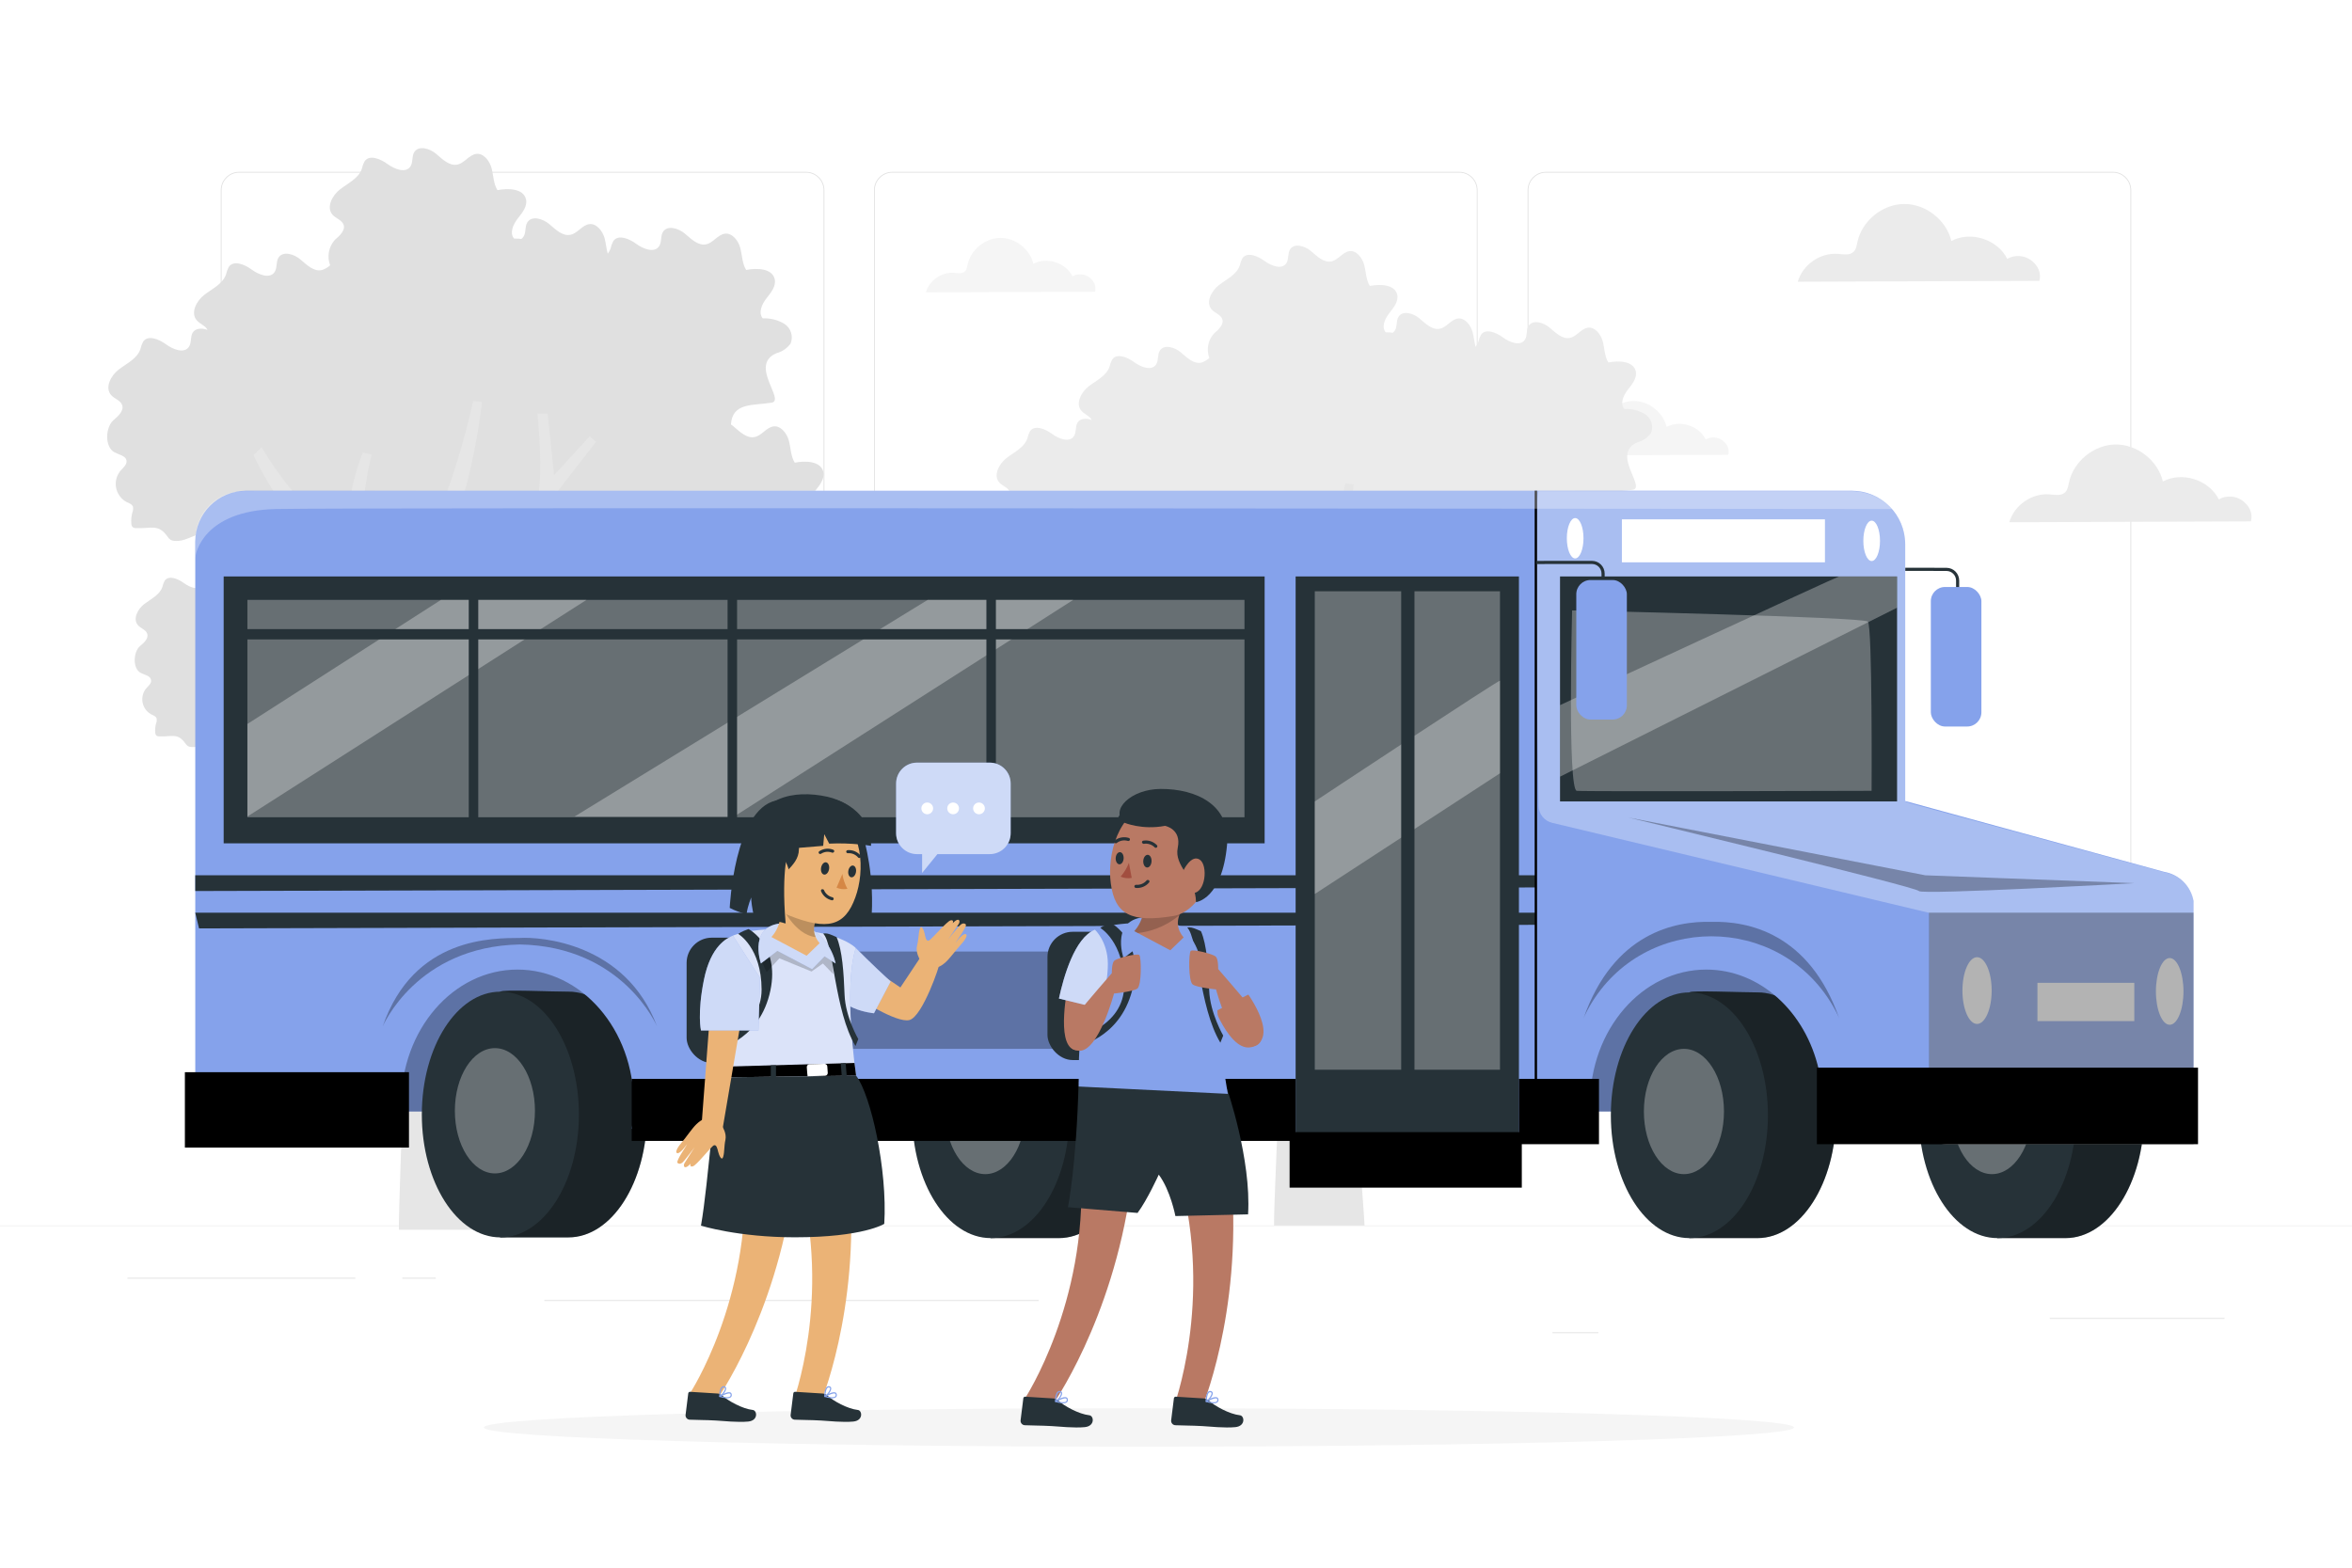 <svg class="animated" id="freepik_stories-school-bus" xmlns="http://www.w3.org/2000/svg" viewBox="0 0 750 500" version="1.1" xmlns:xlink="http://www.w3.org/1999/xlink" xmlns:svgjs="http://svgjs.com/svgjs"><style>svg#freepik_stories-school-bus:not(.animated) .animable {opacity: 0;}svg#freepik_stories-school-bus.animated #freepik--Bus--inject-70 {animation: 1s 1 forwards linear lightSpeedLeft;animation-delay: 0s;}svg#freepik_stories-school-bus.animated #freepik--Character_2--inject-70 {animation: 1.5s Infinite  linear wind;animation-delay: 0s;}svg#freepik_stories-school-bus.animated #freepik--Character_1--inject-70 {animation: 3s Infinite  linear shake;animation-delay: 1s;}            @keyframes lightSpeedLeft {              from {                transform: translate3d(-50%, 0, 0) skewX(20deg);                opacity: 0;              }              60% {                transform: skewX(-10deg);                opacity: 1;              }              80% {                transform: skewX(2deg);              }              to {                opacity: 1;                transform: translate3d(0, 0, 0);              }            }                    @keyframes wind {                0% {                    transform: rotate( 0deg );                }                25% {                    transform: rotate( 1deg );                }                75% {                    transform: rotate( -1deg );                }            }                    @keyframes shake {                10%, 90% {                    transform: translate3d(-1px, 0, 0);                  }                  20%, 80% {                    transform: translate3d(2px, 0, 0);                  }                  30%, 50%, 70% {                    transform: translate3d(-4px, 0, 0);                  }                  40%, 60% {                    transform: translate3d(4px, 0, 0);                  }            }        </style><g id="freepik--background-complete--inject-70" class="animable" style="transform-origin: 375px 236.242px;"><path d="M549.256,140.463c-1.505-1.137-3.702-1.266-5.33-.312-2.161-4.367-8.183-6.294-12.478-3.994-1.12-4.706-5.757-8.323-10.594-8.265-4.837,.058-9.385,3.786-10.392,8.517-.16,.752-.266,1.576-.804,2.125-.874,.892-2.332,.593-3.577,.496-3.917-.306-7.859,2.445-8.924,6.227l53.946-.196c.472-1.827-.341-3.46-1.846-4.597Z" style="fill: rgb(245, 245, 245); transform-origin: 524.197px 136.575px;" id="el90wea6tpzd" class="animable"></path><g id="elnyqbgv7am0g" class="animable" style="transform-origin: 375px 240.019px;"><g id="el09575f8v5ydk" class="animable" style="transform-origin: 375px 222.898px;"><g id="el38i4fz3twnr" class="animable" style="transform-origin: 375px 192.303px;"><g id="el03fl8hfj7pqy" class="animable" style="transform-origin: 479.147px 192.303px;"><path d="M673.734,329.802h-180.746c-3.232,0-5.862-2.63-5.862-5.862V60.666c0-3.232,2.63-5.862,5.862-5.862h180.746c3.232,0,5.862,2.629,5.862,5.862V323.94c0,3.232-2.63,5.862-5.862,5.862ZM492.988,55.055c-3.095,0-5.612,2.518-5.612,5.612V323.94c0,3.095,2.518,5.612,5.612,5.612h180.746c3.095,0,5.612-2.518,5.612-5.612V60.666c0-3.094-2.518-5.612-5.612-5.612h-180.746Z" style="fill: rgb(224, 224, 224); transform-origin: 583.361px 192.303px;" id="el2eixa5ux8am" class="animable"></path><path d="M465.306,329.802h-180.747c-3.232,0-5.862-2.63-5.862-5.862V60.666c0-3.232,2.629-5.862,5.862-5.862h180.747c3.232,0,5.862,2.629,5.862,5.862V323.94c0,3.232-2.63,5.862-5.862,5.862ZM284.56,55.055c-3.094,0-5.612,2.518-5.612,5.612V323.94c0,3.095,2.518,5.612,5.612,5.612h180.747c3.095,0,5.612-2.518,5.612-5.612V60.666c0-3.094-2.518-5.612-5.612-5.612h-180.747Z" style="fill: rgb(224, 224, 224); transform-origin: 374.933px 192.303px;" id="el1jslks1ma59" class="animable"></path></g><path d="M257.012,329.802H76.266c-3.232,0-5.862-2.63-5.862-5.862V60.666c0-3.232,2.629-5.862,5.862-5.862h180.746c3.232,0,5.862,2.629,5.862,5.862V323.94c0,3.232-2.63,5.862-5.862,5.862ZM76.266,55.055c-3.094,0-5.612,2.518-5.612,5.612V323.94c0,3.095,2.518,5.612,5.612,5.612h180.746c3.095,0,5.612-2.518,5.612-5.612V60.666c0-3.094-2.518-5.612-5.612-5.612H76.266Z" style="fill: rgb(224, 224, 224); transform-origin: 166.639px 192.303px;" id="elch4p5pxzzi" class="animable"></path></g><rect y="390.872" width="750" height=".12" style="fill: rgb(224, 224, 224); transform-origin: 375px 390.932px;" id="elubuvi3a83q" class="animable"></rect></g><g id="elw3venlc5wh" class="animable" style="transform-origin: 375px 416.342px;"><rect x="653.626" y="420.248" width="55.729" height=".421" style="fill: rgb(235, 235, 235); transform-origin: 681.491px 420.458px;" id="elr91aeanpq19" class="animable"></rect><rect x="495.044" y="424.813" width="14.627" height=".421" style="fill: rgb(235, 235, 235); transform-origin: 502.357px 425.024px;" id="el1u00b0qbfrl" class="animable"></rect><rect x="40.645" y="407.45" width="72.674" height=".421" style="fill: rgb(235, 235, 235); transform-origin: 76.982px 407.661px;" id="el6ehb9ycrpjo" class="animable"></rect><rect x="128.299" y="407.45" width="10.655" height=".421" style="fill: rgb(235, 235, 235); transform-origin: 133.627px 407.661px;" id="el3avu0q820n" class="animable"></rect><rect x="173.586" y="414.554" width="157.613" height=".421" style="fill: rgb(235, 235, 235); transform-origin: 252.392px 414.765px;" id="elwgpw4e7o8k9" class="animable"></rect></g></g><g id="freepik--freepik--tree-1--inject-2--inject-70" class="animable" style="transform-origin: 150.99px 219.733px;"><path d="M265.623,164.744c-2.077-1.254-4.482-1.856-6.905-1.73-1.487-1.806-.288-4.522,1.153-6.359,1.442-1.836,3.202-3.93,2.656-6.207-.85-3.415-5.646-3.551-9.106-2.884-1.275-2.064-1.245-4.629-1.867-7.012-.622-2.383-2.656-4.887-4.917-4.553-2.261,.334-3.657,2.838-5.888,3.369-2.595,.607-4.841-1.685-6.875-3.4-.25-.214-.513-.412-.789-.592h0c.425-7.118,7.194-5.98,12.961-6.951,4.508-.744-7.436-12.141,1.669-15.814,1.764-.484,3.311-1.555,4.386-3.035,.944-2.304,.107-4.954-1.988-6.298-2.073-1.251-4.472-1.853-6.89-1.73-1.487-1.806-.288-4.523,1.153-6.359,1.442-1.836,3.187-3.931,2.656-6.207-.865-3.415-5.646-3.551-9.106-2.884-1.275-2.064-1.244-4.629-1.867-7.011-.622-2.383-2.641-4.887-4.917-4.553-2.276,.334-3.658,2.838-5.889,3.369-2.595,.607-4.841-1.685-6.875-3.4-2.034-1.715-5.585-2.792-6.981-.531-.835,1.336-.334,3.217-1.214,4.553-1.502,2.276-5.099,.88-7.315-.759-2.216-1.639-5.797-3.126-7.315-.85-.395,.746-.686,1.543-.865,2.368-.216,.587-.518,1.14-.895,1.639-.44-1.579-.577-3.293-.987-4.887-.622-2.368-2.641-4.887-4.917-4.553-2.276,.334-3.657,2.853-5.888,3.369-2.595,.622-4.841-1.685-6.875-3.4s-5.585-2.793-6.981-.516c-.835,1.335-.334,3.217-1.214,4.553-.182,.301-.431,.555-.728,.744-.774-.152-1.533-.152-2.292-.152-1.487-1.791-.288-4.492,1.153-6.344,1.442-1.852,3.202-3.946,2.656-6.207-.85-3.43-5.646-3.551-9.106-2.884-1.275-2.079-1.244-4.644-1.867-7.011-.622-2.368-2.641-4.902-4.917-4.553-2.276,.349-3.658,2.853-5.888,3.384-2.595,.607-4.841-1.669-6.875-3.4-2.034-1.73-5.585-2.792-6.981-.531-.835,1.32-.334,3.217-1.214,4.553-1.502,2.261-5.069,.865-7.3-.774-2.231-1.639-5.813-3.126-7.33-.85-.398,.75-.689,1.552-.865,2.383-1.047,3.035-4.341,4.553-6.89,6.495-2.55,1.943-4.568,5.813-2.413,8.18,1.062,1.184,2.944,1.624,3.475,3.142,.653,1.791-1.244,3.536-2.762,4.826-1.988,2.208-2.574,5.342-1.518,8.12-.756,.688-1.651,1.206-2.626,1.518-2.595,.607-4.841-1.685-6.875-3.4-2.034-1.715-5.585-2.792-6.981-.531-.835,1.32-.334,3.217-1.214,4.553-1.502,2.276-5.069,.88-7.3-.759-2.231-1.639-5.812-3.126-7.33-.85-.396,.746-.686,1.542-.865,2.367-1.047,3.035-4.34,4.553-6.89,6.495-2.55,1.943-4.568,5.813-2.413,8.195,1.017,1.184,2.777,1.669,3.385,3.035-1.791-.713-3.855-.531-4.689,.804-.835,1.335-.334,3.217-1.214,4.553-1.503,2.276-5.069,.88-7.3-.759-2.231-1.639-5.812-3.126-7.33-.85-.398,.75-.689,1.552-.865,2.383-1.047,3.035-4.34,4.523-6.89,6.48-2.55,1.958-4.568,5.828-2.413,8.195,1.062,1.169,2.944,1.624,3.475,3.142,.668,1.791-1.229,3.536-2.747,4.826-2.519,2.125-2.974,8.514,.349,10.274,1.396,.728,3.476,1.108,3.779,2.489,.303,1.381-1.093,2.443-2.019,3.506-.214,.275-.407,.567-.575,.873-1.754,3.187-.593,7.192,2.594,8.947,.804,.364,1.776,.683,2.079,1.518,.114,.624,.046,1.267-.197,1.852-.318,1.16-.426,2.368-.319,3.567-.001,.412,.157,.808,.44,1.108,.304,.218,.674,.325,1.047,.303,4.796,.212,7.103-1.487,10.032,2.686,.256,.42,.597,.782,1.002,1.062,.41,.204,.862,.314,1.32,.319,3.293,.273,5.418-1.776,8.453-2.17,4.204-.531,5.069,1.624,8.757,3.354,5.782,2.732,8.59,1.047,9.682-2.899,.287-1.118,.46-2.262,.516-3.415-.025-1.74,.712-3.404,2.018-4.553h.091c3.081,.258,5.16-1.502,7.862-2.049l1.715-.182c3.202-.03,4.264,1.897,7.588,3.414,1.529,.806,3.22,1.257,4.947,1.32,.486,1.791-1.275,3.4-2.792,4.644-2.504,2.14-2.959,8.529,.364,10.274,1.381,.728,3.475,1.138,3.779,2.504,.303,1.366-1.093,2.443-2.018,3.491-.212,.273-.403,.561-.57,.864-1.762,3.192-.604,7.208,2.588,8.97,.789,.379,1.776,.683,2.064,1.518,.128,.626,.065,1.277-.182,1.867-.333,1.152-.441,2.358-.319,3.551-.005,.415,.146,.816,.425,1.123,.312,.211,.686,.313,1.062,.288,4.796,.212,7.103-1.487,10.032,2.686,.247,.426,.59,.79,1.002,1.062,.412,.203,.862,.317,1.32,.334,3.293,.273,5.418-1.791,8.453-2.17,4.189-.531,5.069,1.624,8.742,3.354,5.798,2.717,8.605,1.047,9.698-2.899,.288-1.123,.461-2.272,.516-3.43,.425-7.103,7.194-5.979,12.976-6.936,.408-.032,.767-.281,.941-.652h.364c3.293,.273,5.418-1.776,8.453-2.17,4.204-.531,5.069,1.624,8.757,3.354,5.782,2.732,8.59,1.047,9.682-2.899,.288-1.123,.461-2.272,.516-3.43,.38-5.524,4.553-6.071,9.106-6.496,.145,2.186,1.407,4.142,3.339,5.175,.804,.364,1.776,.683,2.079,1.518,.115,.623,.046,1.266-.197,1.851-.317,1.155-.425,2.358-.319,3.551-.006,.414,.146,.816,.425,1.123,.314,.209,.685,.315,1.062,.303,4.796,.213,7.103-1.487,10.032,2.686,.256,.42,.597,.782,1.002,1.062,.41,.205,.862,.314,1.32,.319,3.293,.273,5.418-1.776,8.453-2.17,4.204-.531,5.069,1.624,8.757,3.354,5.782,2.732,8.59,1.047,9.682-2.899,.287-1.118,.461-2.262,.516-3.415,.425-7.118,7.209-5.98,12.976-6.951,4.507-.744-7.452-12.141,1.654-15.814,1.764-.485,3.311-1.555,4.386-3.035,.84-2.204,.077-4.697-1.851-6.056Z" style="fill: rgb(224, 224, 224); transform-origin: 150.99px 129.139px;" id="el4crjxo9sw6t" class="animable"></path><path d="M97.994,207.161c-1.727-1.051-3.731-1.554-5.75-1.445-1.237-1.51-.225-3.758,.964-5.3,1.188-1.542,2.666-3.212,2.2-5.171-.674-2.859-4.673-2.955-7.548-2.393-1.076-1.734-1.044-3.886-1.606-5.846-.562-1.959-2.088-4.015-4.095-3.774-2.007,.241-3.051,2.377-4.914,2.811-2.152,.514-4.031-1.397-5.717-2.827-1.686-1.429-4.657-2.329-5.83-.45-.69,1.124-.273,2.714-.996,3.822-1.269,1.927-4.24,.723-6.103-.642-1.863-1.365-4.818-2.602-6.103-.707-.324,.625-.567,1.289-.723,1.976-.867,2.537-3.597,3.79-5.733,5.412-2.136,1.622-3.822,4.818-2.007,6.826,.883,.98,2.441,1.381,2.891,2.618,.546,1.606-1.044,2.955-2.297,4.015-2.088,1.783-2.473,7.115,.289,8.56,1.172,.61,2.875,.803,3.212,2.088s-.899,2.04-1.606,2.923c-1.859,2.397-1.423,5.847,.975,7.706,.225,.174,.463,.331,.712,.468,.658,.321,1.478,.578,1.718,1.285,.119,.539,.063,1.101-.161,1.606-.268,.961-.355,1.963-.257,2.955-.007,.344,.12,.678,.353,.931,.257,.183,.568,.273,.883,.257,3.983,.177,5.91-1.236,8.351,2.232,.213,.35,.498,.651,.835,.883,.345,.172,.723,.265,1.108,.273,2.747,.225,4.529-1.478,7.05-1.799,3.469-.45,4.208,1.349,7.276,2.794,4.818,2.264,7.179,.867,8.03-2.425,.239-.931,.384-1.883,.434-2.842,.353-5.926,6.006-4.995,10.808-5.798,3.758-.626-6.183-10.102,1.381-13.169,1.481-.399,2.776-1.302,3.662-2.553,.815-1.941,.101-4.187-1.686-5.3Z" style="fill: rgb(224, 224, 224); transform-origin: 71.484px 211.03px;" id="elcu9atnnjzd" class="animable"></path><path d="M171.856,176.006l6.189-19.627,12.049-15.497-2.058-1.718-11.367,12.39-2.021-19.627h-3.291s2.704,23.318-1.187,31.856c0,0-14.127,35.941-22.728,43.721-.487,.451-.912,.965-1.263,1.528-2.579-6.616-5.933-12.903-9.99-18.73,3.397-8.689,10.685-27.785,13.16-38.003,1.941-7.937,3.396-15.984,4.357-24.098l-2.818-.31s-7.993,37.745-21.204,54.922c-3.914-3.596-8.351-6.577-13.16-8.841-1.074-5.304-1.528-14.537,1.983-28.948l-2.792-.713s-5.329,12.194-4.862,26.832c-1.988-.999-3.903-2.134-5.734-3.397-12.731-8.954-21.685-25.133-21.685-25.133l-2.606,2.536s10.866,23.86,26.009,31.83c15.143,7.97,24.957,27.394,25.74,32.484,.215,1.452,1.964,12.985-.461,33.19-16.113-6.874-48.044-25.805-50.166-27.547l-3.717,4.999,51.66,36.965c.808,49.257-2.834,124.057-2.695,135.147h30.084c-.741-15.296-7.16-96.366-4.346-156.482,.24-1.478,.493-3.17,.732-5.14,2.349-18.44,16.343-43.633,22.999-50.797,7.133-7.677,15.06-13.763,15.06-13.763l-1.83-3.925-18.043,13.899Z" style="fill: rgb(230, 230, 230); transform-origin: 134.981px 260.054px;" id="el5hpo2vhxpj5" class="animable"></path></g><g id="freepik--freepik--tree-1--inject-2-2--inject-70" class="animable" style="transform-origin: 429.494px 234.609px;"><path d="M539.439,191.036c-1.992-1.202-4.299-1.78-6.623-1.659-1.426-1.732-.277-4.338,1.106-6.099,1.383-1.761,3.071-3.77,2.547-5.953-.815-3.275-5.415-3.406-8.734-2.766-1.223-1.98-1.194-4.44-1.791-6.725-.597-2.285-2.547-4.687-4.716-4.367-2.169,.32-3.508,2.722-5.648,3.232-2.489,.582-4.644-1.616-6.594-3.261-.24-.205-.492-.395-.757-.568h0c.407-6.827,6.899-5.735,12.431-6.667,4.323-.713-7.132-11.645,1.601-15.167,1.692-.465,3.176-1.491,4.207-2.911,.905-2.21,.103-4.751-1.907-6.041-1.988-1.2-4.29-1.778-6.609-1.659-1.426-1.732-.276-4.338,1.106-6.099,1.383-1.761,3.057-3.77,2.547-5.953-.83-3.275-5.415-3.406-8.734-2.766-1.223-1.98-1.194-4.439-1.79-6.725-.597-2.285-2.533-4.687-4.716-4.367-2.183,.32-3.508,2.722-5.648,3.232-2.489,.582-4.643-1.616-6.594-3.26-1.95-1.645-5.356-2.678-6.696-.509-.801,1.281-.32,3.086-1.164,4.367-1.441,2.183-4.891,.844-7.016-.728-2.125-1.572-5.56-2.998-7.016-.815-.379,.715-.658,1.48-.83,2.271-.207,.564-.496,1.093-.859,1.572-.422-1.514-.553-3.159-.946-4.687-.597-2.271-2.533-4.687-4.716-4.367-2.183,.32-3.508,2.737-5.648,3.232-2.489,.597-4.643-1.616-6.594-3.26-1.95-1.645-5.357-2.678-6.696-.495-.8,1.281-.32,3.086-1.165,4.367-.175,.288-.414,.533-.699,.713-.742-.146-1.47-.146-2.198-.146-1.427-1.718-.277-4.309,1.106-6.084s3.071-3.784,2.547-5.954c-.815-3.29-5.415-3.406-8.734-2.766-1.223-1.994-1.194-4.454-1.79-6.725-.597-2.271-2.533-4.702-4.716-4.367-2.183,.335-3.508,2.737-5.648,3.246-2.489,.582-4.643-1.601-6.594-3.26-1.951-1.659-5.357-2.678-6.696-.509-.8,1.266-.32,3.086-1.164,4.367-1.441,2.169-4.862,.83-7.001-.742-2.14-1.572-5.575-2.998-7.031-.815-.382,.72-.661,1.489-.83,2.285-1.004,2.911-4.163,4.367-6.608,6.23-2.445,1.863-4.381,5.575-2.314,7.846,1.019,1.135,2.824,1.557,3.333,3.013,.626,1.718-1.194,3.391-2.649,4.629-1.907,2.117-2.469,5.124-1.456,7.788-.725,.66-1.584,1.157-2.518,1.456-2.489,.582-4.643-1.616-6.594-3.26-1.95-1.645-5.356-2.678-6.696-.509-.8,1.266-.32,3.086-1.164,4.367-1.441,2.183-4.862,.844-7.001-.728-2.14-1.572-5.575-2.999-7.031-.815-.379,.715-.658,1.48-.83,2.271-1.004,2.911-4.163,4.367-6.608,6.23-2.445,1.863-4.381,5.575-2.314,7.86,.975,1.135,2.664,1.601,3.246,2.911-1.718-.684-3.697-.509-4.498,.771-.801,1.281-.32,3.086-1.165,4.367-1.441,2.183-4.862,.844-7.002-.728-2.139-1.572-5.575-2.999-7.03-.815-.382,.719-.661,1.489-.83,2.285-1.004,2.911-4.163,4.338-6.608,6.215-2.446,1.878-4.381,5.589-2.314,7.86,1.019,1.121,2.824,1.558,3.333,3.013,.64,1.718-1.179,3.391-2.635,4.629-2.416,2.038-2.853,8.166,.335,9.854,1.339,.699,3.333,1.062,3.625,2.387,.291,1.325-1.048,2.343-1.936,3.362-.206,.264-.39,.544-.551,.837-1.683,3.057-.569,6.898,2.488,8.581,.771,.349,1.703,.655,1.994,1.456,.11,.598,.044,1.215-.189,1.776-.305,1.113-.409,2.271-.306,3.421-.001,.395,.151,.775,.422,1.063,.292,.209,.646,.311,1.004,.291,4.6,.204,6.812-1.427,9.621,2.576,.245,.403,.573,.75,.961,1.019,.394,.196,.827,.301,1.266,.306,3.159,.262,5.197-1.703,8.108-2.082,4.032-.509,4.862,1.558,8.399,3.217,5.546,2.62,8.239,1.004,9.287-2.78,.276-1.072,.442-2.169,.495-3.275-.024-1.669,.683-3.264,1.936-4.367h.087c2.955,.248,4.949-1.441,7.54-1.965l1.645-.175c3.071-.029,4.09,1.819,7.278,3.275,1.467,.773,3.088,1.206,4.745,1.266,.466,1.718-1.223,3.26-2.678,4.454-2.402,2.052-2.838,8.18,.349,9.854,1.325,.699,3.333,1.092,3.624,2.402,.291,1.31-1.048,2.343-1.936,3.348-.204,.261-.386,.538-.546,.829-1.69,3.061-.579,6.913,2.482,8.604,.757,.364,1.703,.655,1.98,1.456,.123,.601,.062,1.225-.175,1.791-.32,1.105-.423,2.261-.306,3.406-.005,.398,.14,.783,.407,1.077,.299,.203,.658,.3,1.019,.277,4.6,.204,6.812-1.426,9.622,2.576,.237,.409,.566,.758,.961,1.019,.395,.195,.827,.304,1.266,.32,3.159,.262,5.197-1.718,8.108-2.081,4.018-.509,4.862,1.558,8.384,3.217,5.56,2.606,8.253,1.004,9.301-2.78,.277-1.077,.443-2.179,.495-3.29,.408-6.812,6.9-5.735,12.445-6.652,.392-.031,.736-.27,.903-.626h.349c3.159,.262,5.197-1.703,8.108-2.082,4.032-.51,4.862,1.557,8.399,3.217,5.546,2.62,8.239,1.004,9.287-2.78,.277-1.077,.443-2.179,.495-3.289,.364-5.298,4.367-5.822,8.733-6.23,.139,2.096,1.349,3.973,3.202,4.964,.772,.349,1.703,.655,1.994,1.456,.11,.598,.044,1.214-.189,1.776-.304,1.108-.408,2.261-.306,3.406-.005,.398,.14,.783,.407,1.077,.301,.2,.657,.302,1.019,.291,4.6,.204,6.812-1.427,9.621,2.576,.245,.403,.573,.75,.961,1.019,.394,.196,.827,.301,1.266,.306,3.159,.262,5.197-1.703,8.108-2.081,4.032-.51,4.862,1.557,8.399,3.217,5.546,2.62,8.239,1.004,9.287-2.78,.276-1.072,.442-2.169,.495-3.275,.407-6.827,6.914-5.735,12.445-6.667,4.323-.713-7.147-11.645,1.587-15.167,1.692-.465,3.176-1.491,4.207-2.911,.805-2.114,.074-4.505-1.776-5.808Z" style="fill: rgb(235, 235, 235); transform-origin: 429.494px 156.888px;" id="elxu4g9xpo82m" class="animable"></path><path d="M378.664,231.719c-1.656-1.008-3.578-1.491-5.514-1.386-1.186-1.448-.216-3.604,.924-5.083s2.557-3.081,2.11-4.96c-.647-2.742-4.482-2.834-7.239-2.295-1.032-1.663-1.001-3.728-1.54-5.607-.539-1.879-2.002-3.851-3.928-3.62-1.925,.231-2.926,2.28-4.713,2.696-2.064,.493-3.866-1.34-5.484-2.711-1.617-1.371-4.467-2.233-5.591-.431-.662,1.078-.262,2.603-.955,3.666-1.217,1.849-4.067,.693-5.853-.616-1.787-1.309-4.621-2.495-5.853-.678-.31,.6-.543,1.236-.693,1.895-.832,2.434-3.45,3.635-5.499,5.191s-3.666,4.621-1.925,6.546c.847,.94,2.341,1.325,2.773,2.511,.524,1.54-1.001,2.834-2.203,3.851-2.002,1.71-2.372,6.824,.277,8.21,1.125,.585,2.757,.77,3.081,2.002,.323,1.232-.863,1.956-1.54,2.804-1.783,2.299-1.364,5.608,.935,7.391,.215,.167,.444,.317,.682,.449,.631,.308,1.417,.554,1.648,1.232,.114,.517,.06,1.056-.154,1.54-.257,.921-.341,1.882-.246,2.834-.007,.33,.115,.65,.339,.893,.246,.175,.545,.262,.847,.246,3.82,.17,5.668-1.186,8.01,2.141,.205,.336,.478,.624,.801,.847,.331,.165,.694,.254,1.063,.262,2.634,.216,4.344-1.417,6.762-1.725,3.327-.431,4.036,1.294,6.978,2.68,4.621,2.172,6.885,.832,7.701-2.326,.229-.893,.368-1.806,.416-2.726,.339-5.684,5.761-4.79,10.366-5.561,3.604-.601-5.93-9.689,1.325-12.631,1.42-.383,2.662-1.249,3.512-2.449,.782-1.862,.097-4.016-1.617-5.083Z" style="fill: rgb(224, 224, 224); transform-origin: 353.238px 235.43px;" id="elll77x0l4abi" class="animable"></path><path d="M449.099,200.488l5.936-18.895,11.556-14.92-1.974-1.654-10.902,11.928-1.938-18.895h-3.156s2.593,22.449-1.138,30.669c0,0-13.549,34.602-21.798,42.092-.467,.434-.875,.929-1.212,1.471-2.474-6.369-5.69-12.422-9.582-18.032,3.259-8.366,10.248-26.75,12.622-36.587,1.861-7.641,3.257-15.389,4.179-23.2l-2.703-.299s-7.667,36.339-20.337,52.875c-3.754-3.462-8.01-6.332-12.622-8.512-1.03-5.107-1.466-13.995,1.902-27.869l-2.678-.687s-5.111,11.74-4.663,25.832c-1.906-.962-3.744-2.054-5.499-3.271-12.21-8.621-20.799-24.197-20.799-24.197l-2.5,2.442s10.422,22.971,24.946,30.644c14.524,7.673,23.936,26.373,24.687,31.274,.206,1.398,1.884,12.501-.442,31.953-15.454-6.618-46.08-24.843-48.115-26.521l-3.565,4.812,49.548,35.587c.775,47.421-2.718,101.666-2.585,112.342h28.854c-.711-14.726-6.867-75.006-4.168-132.882,.23-1.423,.472-3.052,.703-4.949,2.253-17.753,15.675-42.008,22.059-48.905,6.841-7.391,14.445-13.25,14.445-13.25l-1.755-3.779-17.305,13.381Z" style="fill: rgb(230, 230, 230); transform-origin: 413.732px 272.519px;" id="eldmrgyx8jzl" class="animable"></path></g><path d="M647.676,83.012c-2.15-1.624-5.286-1.808-7.611-.446-3.086-6.236-11.686-8.989-17.819-5.703-1.6-6.72-8.221-11.885-15.128-11.802-6.907,.083-13.402,5.406-14.84,12.163-.229,1.074-.38,2.25-1.148,3.034-1.248,1.274-3.331,.847-5.108,.708-5.594-.436-11.223,3.491-12.744,8.892l77.035-.28c.675-2.608-.487-4.941-2.636-6.565Z" style="fill: rgb(235, 235, 235); transform-origin: 611.891px 77.459px;" id="elazsevo0uis" class="animable"></path><path d="M715.131,159.719c-2.15-1.624-5.286-1.808-7.611-.446-3.086-6.236-11.686-8.989-17.819-5.703-1.6-6.72-8.221-11.885-15.128-11.802-6.907,.083-13.402,5.406-14.84,12.163-.229,1.074-.38,2.25-1.148,3.034-1.248,1.274-3.331,.847-5.108,.708-5.594-.436-11.223,3.491-12.744,8.892l77.035-.28c.675-2.608-.487-4.941-2.636-6.565Z" style="fill: rgb(235, 235, 235); transform-origin: 679.346px 154.166px;" id="ell1fowtr095a" class="animable"></path><path d="M347.334,88.448c-1.505-1.137-3.702-1.266-5.33-.312-2.161-4.367-8.183-6.294-12.478-3.994-1.12-4.706-5.757-8.323-10.594-8.265-4.837,.058-9.385,3.786-10.392,8.517-.16,.752-.266,1.576-.804,2.125-.874,.892-2.332,.593-3.577,.496-3.917-.306-7.859,2.445-8.924,6.227l53.946-.196c.472-1.827-.341-3.46-1.846-4.597Z" style="fill: rgb(245, 245, 245); transform-origin: 322.275px 84.559px;" id="elpdmby9x9s6" class="animable"></path></g><g id="freepik--Shadow--inject-70" class="animable" style="transform-origin: 363.184px 455.277px;"><path d="M572.059,455.277c0,3.387-93.517,6.132-208.875,6.132s-208.875-2.745-208.875-6.132,93.516-6.132,208.875-6.132,208.875,2.745,208.875,6.132Z" style="fill: rgb(245, 245, 245); transform-origin: 363.184px 455.277px;" id="elbp2is2i7jlq" class="animable"></path></g><g id="freepik--Bus--inject-70" class="animable" style="transform-origin: 379.928px 275.662px;"><g id="el34qvskdt8nl" class="animable" style="transform-origin: 379.928px 275.662px;"><g id="eldy8pyzdrlxv" class="animable" style="transform-origin: 617.997px 206.643px;"><path d="M604.173,181.619c-.242-.081,10.707-.043,16.533-.017,1.962,.009,3.539,1.602,3.539,3.564v24.299" style="fill: none; stroke: rgb(38, 50, 56); stroke-miterlimit: 10; transform-origin: 614.208px 195.517px;" id="elkeo5gu7q0mk" class="animable"></path><g id="elotwkhxfhzxa"><rect x="615.698" y="187.212" width="16.126" height="44.504" rx="4.532" ry="4.532" style="fill: rgb(133, 162, 235); transform-origin: 623.761px 209.465px; transform: rotate(180deg);" class="animable"></rect></g></g><g id="elbqiqhzy5h2d" class="animable" style="transform-origin: 333.71px 326.932px;"><rect x="80.93" y="299.362" width="505.559" height="55.139" style="fill: rgb(133, 162, 235); transform-origin: 333.71px 326.932px;" id="elwwt1o8y1xt" class="animable"></rect><g id="ell7j6448kkrd"><rect x="80.93" y="299.362" width="505.559" height="55.139" style="opacity: 0.3; transform-origin: 333.71px 326.932px;" class="animable"></rect></g></g><g id="ely1hi8mlzusf" class="animable" style="transform-origin: 549.56px 355.542px;"><path d="M535.367,355.7c0,13.525-3.321,32.142,3.341,39.183h21.703c13.832,0,25.044-17.543,25.044-39.183s-11.213-39.183-25.044-39.183c-5.949,0-21.001-.711-21.703,0-6.445,6.516-3.341,26.851-3.341,39.183Z" style="fill: rgb(38, 50, 56); transform-origin: 559.998px 355.542px;" id="elxfghu40jclp" class="animable"></path><g id="elycvecsshsg"><path d="M535.367,355.7c0,13.525-3.321,32.142,3.341,39.183h21.703c13.832,0,25.044-17.543,25.044-39.183s-11.213-39.183-25.044-39.183c-5.949,0-21.001-.711-21.703,0-6.445,6.516-3.341,26.851-3.341,39.183Z" style="opacity: 0.3; transform-origin: 559.998px 355.542px;" class="animable"></path></g><ellipse cx="538.708" cy="355.7" rx="25.044" ry="39.183" style="fill: rgb(38, 50, 56); transform-origin: 538.708px 355.7px;" id="elugyn7mrs42" class="animable"></ellipse><g id="el42icsmk2a7h"><ellipse cx="536.967" cy="354.501" rx="12.77" ry="19.98" style="fill: rgb(255, 255, 255); opacity: 0.3; transform-origin: 536.967px 354.501px;" class="animable"></ellipse></g></g><g id="elptnuek6wfi" class="animable" style="transform-origin: 647.787px 355.542px;"><path d="M633.594,355.7c0,13.525-3.321,32.142,3.341,39.183h21.703c13.832,0,25.044-17.543,25.044-39.183s-11.213-39.183-25.044-39.183c-5.949,0-21.001-.711-21.703,0-6.445,6.516-3.341,26.851-3.341,39.183Z" style="fill: rgb(38, 50, 56); transform-origin: 658.225px 355.542px;" id="elto3p65u65po" class="animable"></path><g id="elntbhxe00p8d"><path d="M633.594,355.7c0,13.525-3.321,32.142,3.341,39.183h21.703c13.832,0,25.044-17.543,25.044-39.183s-11.213-39.183-25.044-39.183c-5.949,0-21.001-.711-21.703,0-6.445,6.516-3.341,26.851-3.341,39.183Z" style="opacity: 0.3; transform-origin: 658.225px 355.542px;" class="animable"></path></g><ellipse cx="636.935" cy="355.7" rx="25.044" ry="39.183" style="fill: rgb(38, 50, 56); transform-origin: 636.935px 355.7px;" id="el6bxsg9umwxg" class="animable"></ellipse><g id="elqjvm2tmgoch"><ellipse cx="635.194" cy="354.501" rx="12.77" ry="19.98" style="fill: rgb(255, 255, 255); opacity: 0.3; transform-origin: 635.194px 354.501px;" class="animable"></ellipse></g></g><g id="el7pgbw4iw1z6" class="animable" style="transform-origin: 326.78px 355.542px;"><path d="M312.587,355.7c0,13.525-3.321,32.142,3.341,39.183h21.703c13.832,0,25.044-17.543,25.044-39.183s-11.213-39.183-25.044-39.183c-5.949,0-21-.711-21.703,0-6.445,6.516-3.341,26.851-3.341,39.183Z" style="fill: rgb(38, 50, 56); transform-origin: 337.218px 355.542px;" id="elrgu8o7ymb6" class="animable"></path><g id="elrjxns5lsps"><path d="M312.587,355.7c0,13.525-3.321,32.142,3.341,39.183h21.703c13.832,0,25.044-17.543,25.044-39.183s-11.213-39.183-25.044-39.183c-5.949,0-21-.711-21.703,0-6.445,6.516-3.341,26.851-3.341,39.183Z" style="opacity: 0.3; transform-origin: 337.218px 355.542px;" class="animable"></path></g><ellipse cx="315.928" cy="355.7" rx="25.044" ry="39.183" style="fill: rgb(38, 50, 56); transform-origin: 315.928px 355.7px;" id="elgpd5q4cq4ho" class="animable"></ellipse><g id="elnxnuc9ax8b9"><ellipse cx="314.186" cy="354.501" rx="12.77" ry="19.98" style="fill: rgb(255, 255, 255); opacity: 0.3; transform-origin: 314.186px 354.501px;" class="animable"></ellipse></g></g><g id="el6o1r2qu2m09" class="animable" style="transform-origin: 170.408px 355.312px;"><path d="M156.216,355.47c0,13.525-3.321,32.142,3.341,39.183h21.703c13.832,0,25.044-17.543,25.044-39.183s-11.213-39.183-25.044-39.183c-5.949,0-21.001-.711-21.703,0-6.445,6.516-3.341,26.851-3.341,39.183Z" style="fill: rgb(38, 50, 56); transform-origin: 180.846px 355.312px;" id="el5rcf2x2i4nx" class="animable"></path><g id="elxnuzt1ovlbb"><path d="M156.216,355.47c0,13.525-3.321,32.142,3.341,39.183h21.703c13.832,0,25.044-17.543,25.044-39.183s-11.213-39.183-25.044-39.183c-5.949,0-21.001-.711-21.703,0-6.445,6.516-3.341,26.851-3.341,39.183Z" style="opacity: 0.3; transform-origin: 180.846px 355.312px;" class="animable"></path></g><ellipse cx="159.557" cy="355.47" rx="25.044" ry="39.183" style="fill: rgb(38, 50, 56); transform-origin: 159.557px 355.47px;" id="elizx9ymuqlvo" class="animable"></ellipse><g id="el2iht6954s0m"><ellipse cx="157.815" cy="354.271" rx="12.77" ry="19.98" style="fill: rgb(255, 255, 255); opacity: 0.3; transform-origin: 157.815px 354.271px;" class="animable"></ellipse></g></g><path d="M699.475,287.382c-.85-4.771-4.6-8.497-9.376-9.316l-82.57-22.596v-81.88c0-9.428-7.643-17.071-17.071-17.071H78.486c-8.957,0-16.218,7.261-16.218,16.218v186.206l66.246,.621c-.373-2.438-.579-4.942-.579-7.504,0-23.65,16.599-42.822,37.076-42.822s37.076,19.172,37.076,42.822c0,2.72-.229,5.377-.649,7.957l204.937,1.064h101.487c-.54-2.909-.831-5.925-.831-9.021,0-23.65,16.599-42.822,37.076-42.822,17.203,0,31.665,13.535,35.851,31.886h119.519v-53.742Z" style="fill: rgb(133, 162, 235); transform-origin: 380.871px 258.801px;" id="el5r9k447ic3i" class="animable"></path><g id="elblws5m0svq"><path d="M494.94,262.431l120.26,28.72v68.306c0,3.101,2.514,5.615,5.615,5.615h73.132c3.101,0,5.615-2.514,5.615-5.615v-71.339c0-.395-.03-.793-.119-1.178-1.041-4.489-4.677-7.947-9.256-8.733l-79.813-21.65c-2.448-.663-2.757-.946-2.757-.946v-81.88c0-9.389-7.682-17.071-17.071-17.071h-99.836c-1.715,0-.421,80.618-.077,100.412,.044,2.562,1.818,4.764,4.31,5.359Z" style="fill: rgb(255, 255, 255); opacity: 0.3; transform-origin: 594.7px 260.866px;" class="animable"></path></g><rect x="71.323" y="183.857" width="331.939" height="85.116" style="fill: rgb(38, 50, 56); transform-origin: 237.293px 226.415px;" id="el2f6sqac7m5w" class="animable"></rect><g id="elui073uvgd0r"><rect x="78.891" y="191.326" width="317.946" height="69.331" style="fill: rgb(255, 255, 255); opacity: 0.3; transform-origin: 237.864px 225.991px;" class="animable"></rect></g><rect x="497.458" y="183.857" width="107.479" height="71.751" style="fill: rgb(38, 50, 56); transform-origin: 551.198px 219.732px;" id="el6psxtxg3xr3" class="animable"></rect><rect x="413.148" y="183.857" width="71.206" height="178.019" style="fill: rgb(38, 50, 56); transform-origin: 448.751px 272.866px;" id="elctxorbspy76" class="animable"></rect><rect x="579.361" y="340.517" width="121.54" height="24.414" id="el1fr4cjigqcli" class="animable" style="transform-origin: 640.131px 352.724px;"></rect><g id="elpbux9ouwf2b"><path d="M501.311,194.688s-1.483,57.24,1.483,57.536c2.966,.297,94.016,0,94.016,0,0,0,.297-52.495-1.186-53.977s-94.312-3.559-94.312-3.559Z" style="fill: rgb(255, 255, 255); opacity: 0.3; transform-origin: 548.887px 223.522px;" class="animable"></path></g><path d="M687.474,316.201c0,5.878,1.967,10.644,4.393,10.644s4.393-4.765,4.393-10.644-1.967-10.644-4.393-10.644-4.393,4.765-4.393,10.644Z" style="fill: rgb(255, 255, 255); transform-origin: 691.867px 316.201px;" id="eldgnhlu2skju" class="animable"></path><path d="M594.177,172.495c0,3.555,1.19,6.437,2.657,6.437s2.657-2.882,2.657-6.437-1.19-6.437-2.657-6.437-2.657,2.882-2.657,6.437Z" style="fill: rgb(255, 255, 255); transform-origin: 596.834px 172.495px;" id="elnssan2063yk" class="animable"></path><path d="M499.629,171.669c0,3.555,1.19,6.437,2.657,6.437,1.467,0,2.657-2.882,2.657-6.437s-1.189-6.437-2.657-6.437c-1.467,0-2.657,2.882-2.657,6.437Z" style="fill: rgb(255, 255, 255); transform-origin: 502.286px 171.669px;" id="elnli0losfqwd" class="animable"></path><path d="M625.777,315.933c0,5.878,2.087,10.644,4.662,10.644s4.662-4.765,4.662-10.644-2.087-10.644-4.662-10.644-4.662,4.765-4.662,10.644Z" style="fill: rgb(255, 255, 255); transform-origin: 630.439px 315.933px;" id="elv6vux1k8mks" class="animable"></path><rect x="649.692" y="313.462" width="30.89" height="12.211" style="fill: rgb(255, 255, 255); transform-origin: 665.137px 319.567px;" id="elt331p08fe5e" class="animable"></rect><rect x="517.187" y="165.641" width="64.747" height="13.708" style="fill: rgb(255, 255, 255); transform-origin: 549.56px 172.495px;" id="elj29quvaxdpm" class="animable"></rect><g id="elf3hmgl1bh9h"><rect x="615.114" y="291.091" width="84.361" height="73.84" style="opacity: 0.3; transform-origin: 657.295px 328.011px;" class="animable"></rect></g><polygon points="62.267 284.186 489.753 283.041 489.753 279.169 62.267 279.169 62.267 284.186" style="fill: rgb(38, 50, 56); transform-origin: 276.01px 281.677px;" id="elotqh2jgb7t9" class="animable"></polygon><polygon points="63.469 296.108 489.759 294.963 489.753 291.091 62.267 291.091 63.469 296.108" style="fill: rgb(38, 50, 56); transform-origin: 276.013px 293.6px;" id="elyzacd3dayoa" class="animable"></polygon><g id="elcod5anpyg9"><rect x="419.253" y="188.581" width="59.056" height="152.597" style="fill: rgb(255, 255, 255); opacity: 0.3; transform-origin: 448.781px 264.88px;" class="animable"></rect></g><g id="el82xrldwhar8"><path d="M478.309,217.114c0-.588-59.056,38.494-59.056,38.494v29.522l59.056-38.499v-29.517Z" style="fill: rgb(255, 255, 255); opacity: 0.3; transform-origin: 448.781px 251.119px;" class="animable"></path></g><g id="eltnbho3mm0yp"><polygon points="140.613 191.326 78.891 230.904 78.891 260.426 187.02 191.326 140.613 191.326" style="fill: rgb(255, 255, 255); opacity: 0.3; transform-origin: 132.956px 225.876px;" class="animable"></polygon></g><g id="eldtiyk1cp6v4"><polygon points="295.825 191.326 183.221 260.426 234.103 260.426 342.231 191.326 295.825 191.326" style="fill: rgb(255, 255, 255); opacity: 0.3; transform-origin: 262.726px 225.876px;" class="animable"></polygon></g><rect x="446.809" y="186.045" width="4.23" height="169.497" style="fill: rgb(38, 50, 56); transform-origin: 448.924px 270.794px;" id="el65ng45kbeq6" class="animable"></rect><path d="M489.753,156.519v205.536" style="fill: none; stroke: rgb(0, 0, 0); stroke-miterlimit: 10; stroke-width: 0.75px; transform-origin: 489.753px 259.287px;" id="elxjgewih4jgg" class="animable"></path><g id="el2m7fh0or6f3"><path d="M586.49,324.801c-9.582-27.339-29.318-31.106-40.773-30.776-11.455-.331-31.192,3.437-40.774,30.776,0,0,.636-1.6,2.067-4.056,17.193-29.497,60.219-29.497,77.412,0,1.432,2.456,2.067,4.056,2.067,4.056Z" style="opacity: 0.3; transform-origin: 545.716px 309.404px;" class="animable"></path></g><g id="eltxzxklvgmcp"><path d="M209.526,327.391c-9.991-26.818-37.395-28.631-43.75-28.24-8.376,.086-33.813-.56-43.75,28.24,0,0,10.737-25.527,43.75-26.164,33.012,.637,43.75,26.164,43.75,26.164Z" style="opacity: 0.3; transform-origin: 165.777px 313.25px;" class="animable"></path></g><g id="el7vc85k0lp1i"><path d="M586.441,183.857c-.539,0-88.983,41.04-88.983,41.04v22.816l107.479-53.895v-9.961h-19.394" style="fill: rgb(255, 255, 255); opacity: 0.3; transform-origin: 551.198px 215.785px;" class="animable"></path></g><rect x="75.21" y="200.647" width="324.131" height="3.29" style="fill: rgb(38, 50, 56); transform-origin: 237.275px 202.293px;" id="eljnivousy78b" class="animable"></rect><rect x="149.477" y="190.059" width="3.027" height="73.739" style="fill: rgb(38, 50, 56); transform-origin: 150.99px 226.928px;" id="elzz1n235ig6k" class="animable"></rect><rect x="232.009" y="189.545" width="3.027" height="73.739" style="fill: rgb(38, 50, 56); transform-origin: 233.523px 226.415px;" id="eltksrdk9m92f" class="animable"></rect><rect x="314.542" y="189.545" width="3.027" height="73.739" style="fill: rgb(38, 50, 56); transform-origin: 316.055px 226.415px;" id="elzo9t0q16qia" class="animable"></rect><rect x="201.437" y="344.094" width="211.711" height="19.79" id="elwoitwvfgoq8" class="animable" style="transform-origin: 307.293px 353.989px;"></rect><rect x="58.956" y="341.966" width="71.457" height="24.045" id="eljzd3fp9scnn" class="animable" style="transform-origin: 94.684px 353.989px;"></rect><rect x="411.225" y="361.082" width="74.045" height="17.706" id="elzfaluvbtp7n" class="animable" style="transform-origin: 448.248px 369.935px;"></rect><rect x="484.355" y="344.094" width="25.525" height="20.837" id="elecp6w1r1ce6" class="animable" style="transform-origin: 497.117px 354.513px;"></rect><g id="elqa06u00ushh"><path d="M519.164,260.725l94.766,18.443,66.652,2.509s-67.963,3.799-68.691,2.509c-.728-1.29-92.727-23.461-92.727-23.461Z" style="opacity: 0.3; transform-origin: 599.873px 272.589px;" class="animable"></path></g><g id="elcof4v916fys" class="animable" style="transform-origin: 504.308px 204.434px;"><path d="M489.846,179.398s11.981-.043,17.807-.017c1.962,.009,3.539,1.602,3.539,3.564v24.299" style="fill: none; stroke: rgb(38, 50, 56); stroke-miterlimit: 10; transform-origin: 500.519px 193.308px;" id="elcb5qpzy8vcp" class="animable"></path><g id="elhm4tf3shiie"><rect x="502.644" y="184.992" width="16.126" height="44.504" rx="4.532" ry="4.532" style="fill: rgb(133, 162, 235); transform-origin: 510.707px 207.244px; transform: rotate(180deg);" class="animable"></rect></g></g><g id="elwf77w142lwg"><rect x="232.009" y="303.473" width="154.581" height="31.048" rx="2.46" ry="2.46" style="opacity: 0.3; transform-origin: 309.3px 318.997px;" class="animable"></rect></g><g id="elm9v1wr0emh"><path d="M62.267,178.106c0-1.732,2.678-15.2,25.685-15.761,23.007-.561,515.344,0,515.344,0,0,0-4.266-6.045-14.322-5.825-3.906,.085-42.539,.06-99.221,0-131.72-.141-352.3-.082-412.124,.095-8.494,.025-15.362,6.918-15.362,15.412v6.08Z" style="fill: rgb(255, 255, 255); opacity: 0.3; transform-origin: 332.782px 167.273px;" class="animable"></path></g></g></g><g id="freepik--Speech_Bubble--inject-70" class="animable" style="transform-origin: 304.015px 260.831px;"><g id="elggegc9wk5u8" class="animable" style="transform-origin: 304.015px 260.831px;"><path d="M315.623,243.24h-23.217c-3.674,0-6.652,2.978-6.652,6.652v15.872c0,3.674,2.978,6.652,6.652,6.652h1.637v6.005l4.879-6.005h16.7c3.674,0,6.652-2.978,6.652-6.652v-15.872c0-3.674-2.978-6.652-6.652-6.652Z" style="fill: rgb(133, 162, 235); transform-origin: 304.015px 260.831px;" id="el6y5am86wsoh" class="animable"></path><g id="elbkb7y9v77e"><path d="M315.623,243.24h-23.217c-3.674,0-6.652,2.978-6.652,6.652v15.872c0,3.674,2.978,6.652,6.652,6.652h1.637v6.005l4.879-6.005h16.7c3.674,0,6.652-2.978,6.652-6.652v-15.872c0-3.674-2.978-6.652-6.652-6.652Z" style="fill: rgb(255, 255, 255); opacity: 0.6; transform-origin: 304.015px 260.831px;" class="animable"></path></g><g id="elch6s8kw9mvn" class="animable" style="transform-origin: 303.93px 257.828px;"><circle cx="312.179" cy="257.828" r="1.872" style="fill: rgb(255, 255, 255); transform-origin: 312.179px 257.828px;" id="elzk3n5hxxpwj" class="animable"></circle><path d="M302.058,257.828c0,1.034,.838,1.872,1.872,1.872,1.034,0,1.872-.838,1.872-1.872,0-1.034-.838-1.872-1.872-1.872-1.034,0-1.872,.838-1.872,1.872Z" style="fill: rgb(255, 255, 255); transform-origin: 303.93px 257.828px;" id="eloj1rdvmdysm" class="animable"></path><circle cx="295.68" cy="257.828" r="1.872" style="fill: rgb(255, 255, 255); transform-origin: 295.68px 257.828px;" id="el8p2ewm86swc" class="animable"></circle></g></g></g><g id="freepik--Character_2--inject-70" class="animable" style="transform-origin: 364.167px 353.45px;"><g id="freepik--_Group_--inject-70" class="animable" style="transform-origin: 364.167px 353.45px;"><path d="M396.962,315.638s10.962,14.282,3.107,17.995c-7.856,3.713-14.341-15.993-14.341-15.993l11.235-2.002Z" style="fill: rgb(185, 121, 100); transform-origin: 394.315px 324.869px;" id="eln651xhbhg4" class="animable"></path><g id="elqbsvgess1o" class="animable" style="transform-origin: 392.075px 312.098px;"><path d="M389.23,300.552c6.239,5.995,9.495,16.307,9.495,16.307l-13.302,6.785v-21.549l3.806-1.544Z" style="fill: rgb(133, 162, 235); transform-origin: 392.075px 312.098px;" id="elykkm0cwwowk" class="animable"></path></g><g id="elzgbudwfzpj"><rect x="334.016" y="297.185" width="44.929" height="40.911" rx="8.037" ry="8.037" style="fill: rgb(38, 50, 56); transform-origin: 356.48px 317.64px; transform: rotate(180deg);" class="animable"></rect></g><path d="M360.584,379.005c-5.924,42.442-25.166,69.401-25.166,69.401l-8.462-2.593s19.71-30.221,17.752-71.673l15.877,4.864Z" style="fill: rgb(185, 121, 100); transform-origin: 343.77px 411.274px;" id="elyq5tso9wji" class="animable"></path><path d="M392.749,376.641c3.269,42.729-9.776,73.173-9.776,73.173l-8.82-.727s12.807-33.732,2.048-73.811l16.549,1.365Z" style="fill: rgb(185, 121, 100); transform-origin: 383.713px 412.545px;" id="el82zhdreyv2e" class="animable"></path><path d="M383.938,446.023l-8.98-.56c-.312-.034-.593,.192-.626,.505l-.001,.009-.881,7.085c-.049,.774,.535,1.444,1.309,1.501,3.136,.145,4.641,.057,8.595,.272,2.426,.145,7.206,.661,10.553,.337,3.347-.324,2.937-3.624,1.492-3.781-3.428-.39-7.967-2.909-10.112-4.82-.376-.327-.85-.519-1.348-.547Z" style="fill: rgb(38, 50, 56); transform-origin: 384.96px 450.368px;" id="el4ele6no1ob2" class="animable"></path><path d="M386.692,447.562c-.719-.062-1.43-.203-2.119-.421-.072-.016-.125-.076-.133-.149-.007-.073,.025-.144,.084-.187,.267-.163,2.631-1.565,3.59-1.126,.219,.105,.37,.315,.398,.557,.109,.37-.005,.77-.293,1.026-.454,.287-.998,.394-1.527,.3Zm1.264-1.509c-.511-.237-1.883,.35-2.849,.882,1.413,.371,2.466,.392,2.868,.047,.17-.173,.236-.422,.175-.656-.012-.119-.085-.223-.193-.274h0Z" style="fill: rgb(133, 162, 235); transform-origin: 386.497px 446.595px;" id="elnn048vru0ka" class="animable"></path><path d="M384.614,447.148c-.025,.012-.053,.015-.079,.007-.052-.034-.086-.09-.093-.152,.004-.07-.034-2.41,.815-3.143,.227-.186,.525-.262,.814-.209,.328,.031,.592,.281,.642,.607,.125,.881-1.171,2.483-1.997,2.903-.034,.011-.071,.007-.101-.011Zm1.298-3.114c-.15-.011-.298,.041-.408,.145-.514,.434-.653,1.748-.679,2.501,.725-.542,1.564-1.755,1.514-2.341-.009-.11-.071-.244-.335-.292l-.091-.012Z" style="fill: rgb(133, 162, 235); transform-origin: 385.581px 445.399px;" id="elc61zaku508w" class="animable"></path><path d="M335.923,446.023l-8.98-.56c-.312-.034-.593,.192-.626,.505l-.001,.009-.881,7.085c-.048,.774,.535,1.444,1.309,1.501,3.136,.145,4.641,.057,8.595,.272,2.426,.145,7.206,.661,10.553,.337,3.347-.324,2.937-3.624,1.492-3.781-3.428-.39-7.967-2.909-10.112-4.82-.376-.327-.85-.519-1.348-.547Z" style="fill: rgb(38, 50, 56); transform-origin: 336.945px 450.368px;" id="eldfhhnfie95m" class="animable"></path><path d="M338.677,447.562c-.72-.062-1.43-.203-2.119-.421-.072-.016-.125-.076-.133-.149-.007-.073,.025-.144,.084-.187,.267-.163,2.631-1.565,3.59-1.126,.219,.105,.37,.315,.398,.557,.109,.37-.005,.77-.293,1.026-.454,.287-.998,.394-1.527,.3Zm1.264-1.509c-.511-.237-1.883,.35-2.849,.882,1.413,.371,2.467,.392,2.868,.047,.169-.173,.236-.422,.175-.656-.012-.119-.085-.223-.193-.274h0Z" style="fill: rgb(133, 162, 235); transform-origin: 338.481px 446.595px;" id="elg0bu4p7oeq" class="animable"></path><path d="M336.599,447.148c-.025,.012-.053,.015-.08,.007-.052-.034-.086-.09-.093-.152,.004-.07-.034-2.41,.815-3.143,.227-.186,.525-.262,.813-.209,.328,.031,.592,.281,.642,.607,.125,.881-1.171,2.483-1.997,2.903-.034,.011-.071,.007-.101-.011Zm1.298-3.114c-.15-.011-.298,.041-.408,.145-.514,.434-.653,1.748-.679,2.501,.725-.542,1.563-1.755,1.514-2.341-.009-.11-.071-.244-.335-.292l-.091-.012Z" style="fill: rgb(133, 162, 235); transform-origin: 337.566px 445.399px;" id="el7yujpnk7frs" class="animable"></path><path d="M391.257,347.219s7.805,22.482,6.725,40.091l-23.174,.54s-1.579-8.246-5.307-13.209c0,0-3.678,8.111-6.759,12.214l-22.196-1.83s2.711-13.201,3.409-40.071l47.303,2.265Z" style="fill: rgb(38, 50, 56); transform-origin: 369.315px 366.402px;" id="elq5461kj081f" class="animable"></path><g id="el93wnh1f790u" class="animable" style="transform-origin: 367.744px 321.624px;"><path d="M391.535,348.877s-6.47-35.23-2.305-48.325c0,0-4.3-4.716-18.724-5.905-14.424-1.189-21.362,1.869-21.362,1.869,0,0-5.609,25.466-5.168,50.022l47.559,2.338Z" style="fill: rgb(133, 162, 235); transform-origin: 367.744px 321.624px;" id="elez5jyj67bl" class="animable"></path></g><path d="M354.237,294.372s10.877,5.653,6.796,21.465c-4.082,15.812-18.01,17.983-18.01,17.983l-.59-2.713s16.106-3.22,16.058-17.01c-.048-13.79-7.644-18.155-7.644-18.155,0,0,1.22-.854,3.39-1.568Z" style="fill: rgb(38, 50, 56); transform-origin: 352.191px 314.096px;" id="elrva9pr5rwn" class="animable"></path><path d="M378.594,295.851c3.458,3.37,3.674,25.277,10.553,36.711l.909-2.27s-4.206-7.201-4.477-14.455c-.271-7.254-.75-14.554-2.614-18.841,0,0-2.193-1.025-2.983-1.145-1.038-.158-1.389,0-1.389,0Z" style="fill: rgb(38, 50, 56); transform-origin: 384.326px 314.171px;" id="el6x91ns81vyt" class="animable"></path><g id="elqdwxrzqi0rg" class="animable" style="transform-origin: 370.057px 299.958px;"><path d="M382.652,305.608s-2.21-12.712-15.661-13.152c-13.451-.441-8.723,13.136-8.723,13.136l5.383-4.088,11.332,5.97,4.066-4.184,3.602,2.319Z" style="fill: rgb(133, 162, 235); transform-origin: 370.057px 299.958px;" id="el77m0trv1j3q" class="animable"></path></g><g id="el9t8ihuydkeg" class="animable" style="transform-origin: 370.143px 292.749px;"><path d="M361.693,296.968l1.125,.604,10.358,5.515,4.253-4.102c-.576-.672-.988-1.331-1.276-1.989-.823-1.852-.645-3.594-.11-5.048,.851-2.291,2.552-3.828,2.552-3.828l-4.76-1.783-10.468-3.924c3.951,9.096-1.674,14.556-1.674,14.556Z" style="fill: rgb(185, 121, 100); transform-origin: 370.143px 292.749px;" id="elcjkdpct5hk" class="animable"></path><g id="el4btrz8dbv36"><path d="M361.693,296.968l1.125,.604c5.817-.604,10.289-3.224,13.225-5.625,.851-2.291,2.552-3.828,2.552-3.828l-4.76-1.783-10.468-3.924c3.951,9.096-1.674,14.556-1.674,14.556Z" style="isolation: isolate; opacity: 0.2; transform-origin: 370.143px 289.992px;" class="animable"></path></g></g><g id="eltu8ydigal3r" class="animable" style="transform-origin: 372.671px 272.251px;"><path d="M359.966,256.57s-11.538,9.187,.955,19.534c14.115,11.691-.955-19.534-.955-19.534Z" style="fill: rgb(38, 50, 56); transform-origin: 361.033px 267.648px;" id="elyszjz4ekz8n" class="animable"></path><path d="M387.318,272.53c-.773,8.778-5.886,18.43-13.197,19.628-13.411,2.198-18.598-.452-19.911-10.397-1.227-8.954,2.169-23.024,13.266-25.453,11.097-2.429,20.915,4.045,19.842,16.221Z" style="fill: rgb(185, 121, 100); transform-origin: 370.686px 274.341px;" id="el9rv70h0n7y" class="animable"></path><path d="M358.538,262.401s5.666,2.398,12.948,.995c0,0,5.332,.95,4.073,6.959s5.682,9.396,5.821,17.372c0,0,8.335-.871,9.906-18.32,1.144-12.714-9.828-17.824-21.177-17.783-9.502,.035-16.322,6.771-11.572,10.777Z" style="fill: rgb(38, 50, 56); transform-origin: 374.178px 269.675px;" id="elun16m9xn19" class="animable"></path><path d="M367.205,274.735c-.059,1.115-.706,1.999-1.44,1.948-.735-.051-1.265-.986-1.206-2.101,.059-1.115,.708-1.984,1.44-1.948,.732,.036,1.265,.986,1.206,2.101Z" style="fill: rgb(38, 50, 56); transform-origin: 365.882px 274.658px;" id="elfvuvvw0rn4" class="animable"></path><path d="M358.302,273.798c-.057,1.066-.675,1.912-1.377,1.862-.702-.049-1.21-.943-1.153-2.009,.057-1.066,.677-1.897,1.377-1.862,.7,.034,1.21,.943,1.153,2.009Z" style="fill: rgb(38, 50, 56); transform-origin: 357.037px 273.725px;" id="elelvc8p4yvip" class="animable"></path><path d="M364.306,268.948c-.078-.072-.135-.163-.164-.265-.031-.276,.163-.527,.439-.567,1.604-.257,3.233,.29,4.357,1.463,.181,.211,.157,.529-.054,.71l-0,0c-.215,.168-.523,.145-.71-.054h0c-.915-.916-2.221-1.325-3.495-1.094-.145-.011-.28-.081-.373-.192Z" style="fill: rgb(38, 50, 56); transform-origin: 366.599px 269.228px;" id="elcrps1gz28ws" class="animable"></path><path d="M366.078,280.659c.106,.003,.209,.036,.297,.094,.203,.189,.22,.506,.037,.716-1.049,1.24-2.641,1.887-4.258,1.73-.275-.042-.464-.299-.422-.574l0-0c.053-.268,.302-.451,.574-.421h0c1.291,.099,2.548-.442,3.364-1.448,.117-.086,.265-.121,.408-.097Z" style="fill: rgb(38, 50, 56); transform-origin: 364.133px 281.937px;" id="elmxjt9574rgi" class="animable"></path><path d="M355.619,268.919c-.103-.026-.197-.079-.271-.155-.159-.228-.108-.541,.115-.708,1.287-.992,2.979-1.289,4.527-.794,.26,.099,.39,.39,.291,.65v0c-.108,.251-.39,.377-.65,.291h0c-1.241-.368-2.584-.104-3.593,.707-.133,.06-.284,.063-.419,.009Z" style="fill: rgb(38, 50, 56); transform-origin: 357.785px 267.993px;" id="el1q87jvvhw88" class="animable"></path><path d="M359.976,275.191l.903,4.799c-1.153,.237-2.45,.096-3.545-.385,1.179-1.36,2.068-2.845,2.642-4.414Z" style="fill: rgb(162, 78, 63); transform-origin: 359.107px 277.647px;" id="elu7w1alv33qn" class="animable"></path><path d="M377.326,277.699s2.507-5.324,5.236-3.529c2.728,1.796,1.873,10.789-2.269,10.647-4.142-.142-4.938-4.28-2.966-7.118Z" style="fill: rgb(185, 121, 100); transform-origin: 380.217px 279.309px;" id="eluyygkifnevc" class="animable"></path></g><path d="M398.784,321.263c-2.102-2.741-10.333-12.188-10.333-12.188,0,0,.074-2.972-.692-3.89-.766-.919-7.412-2.561-8.07-1.893s-.784,9.734,.657,10.713c1.441,.98,7.413,1.555,7.413,1.555,0,0,4.9,18.413,11.025,18.259,6.125-.153,3.282-8.277,0-12.556Z" style="fill: rgb(185, 121, 100); transform-origin: 390.803px 318.478px;" id="elchi2ppgujxh" class="animable"></path><path d="M340.605,314.096s-3.991,18.642,1.828,20.675c5.819,2.033,5.955-19.811,5.955-19.811l-7.783-.864Z" style="fill: rgb(185, 121, 100); transform-origin: 343.829px 324.5px;" id="elrh12cjtckvd" class="animable"></path><g id="elq85ex1nek8f" class="animable" style="transform-origin: 345.471px 309.07px;"><path d="M349.144,296.516c-6.455,2.569-9.983,15.033-11.475,21.962l12.89,3.146s2.714-6.986,2.714-14.152-4.128-10.956-4.128-10.956Z" style="fill: rgb(133, 162, 235); transform-origin: 345.471px 309.07px;" id="eli5cptha4mon" class="animable"></path><g id="elfxuyhgz23in"><path d="M349.144,296.516c-6.455,2.569-9.983,15.033-11.475,21.962l12.89,3.146s2.714-6.986,2.714-14.152-4.128-10.956-4.128-10.956Z" style="fill: rgb(255, 255, 255); isolation: isolate; opacity: 0.6; transform-origin: 345.471px 309.07px;" class="animable"></path></g></g><path d="M344.21,322.575c2.102-2.741,10.333-12.188,10.333-12.188,0,0-.074-2.972,.692-3.89,.766-.919,7.412-2.561,8.07-1.893s.785,9.734-.657,10.713c-1.441,.98-7.413,1.555-7.413,1.555,0,0-4.9,18.413-11.025,18.259-6.125-.153-3.282-8.277,0-12.556Z" style="fill: rgb(185, 121, 100); transform-origin: 352.191px 319.79px;" id="els4574gciug" class="animable"></path></g></g><g id="freepik--Character_1--inject-70" class="animable" style="transform-origin: 261.938px 353.404px;"><g id="freepik--_Group_-2--inject-70" class="animable" style="transform-origin: 261.938px 353.404px;"><g id="elwuvvqcdfj7" class="animable" style="transform-origin: 290.759px 309.388px;"><path d="M277.666,308.562l9.448,6.38,7.32-11.006s4.692,3.526,5.097,3.413c.405-.112-5.313,16.923-9.54,17.988-4.227,1.065-16.704-7.249-16.704-7.249l4.379-9.526Z" style="fill: rgb(235, 179, 118); transform-origin: 286.419px 314.684px;" id="elfbzsinm42ws" class="animable"></path><path d="M293.241,305.883s-1.34-2.202-.812-4.268c.528-2.065,.4-3.855,.898-5.363s1.32,.472,1.544,1.614c.224,1.142,.489,2.434,1.319,2.127,.831-.307,5.715-6.149,6.915-6.444,1.2-.294,.706,.898,.706,.898,0,0,1.224-1.387,1.906-1.052,.177,.087,.448,.577-.011,1.296-1.032,1.619-3.374,4.904-3.374,4.904,.13-.191,3.311-4.04,3.862-4.555,.721-.672,1.404-.622,1.78-.191,.535,.613-3.245,5.52-3.26,5.838,0,0,2.082-2.898,3.124-2.77,1.042,.128-.169,2.024-1.554,3.492-1.27,1.346-3.409,4.32-4.832,5.563-1.754,1.532-3.276,2.167-5.265,1.263-1.988-.904-2.945-2.356-2.945-2.356Z" style="fill: rgb(235, 179, 118); transform-origin: 300.268px 300.999px;" id="elxiatyu9whoa" class="animable"></path></g><path d="M252.94,378.989c-5.787,41.459-24.583,67.794-24.583,67.794l-8.266-2.533s19.254-29.521,17.34-70.013l15.509,4.752Z" style="fill: rgb(235, 179, 118); transform-origin: 236.516px 410.51px;" id="el77xmhnphr24" class="animable"></path><path d="M270.959,376.679c3.194,41.739-9.55,71.478-9.55,71.478l-8.616-.71s12.51-32.95,2.001-72.101l16.166,1.333Z" style="fill: rgb(235, 179, 118); transform-origin: 262.133px 411.751px;" id="elft7pz0dzkmo" class="animable"></path><path d="M262.353,444.454l-8.772-.547c-.305-.033-.579,.188-.612,.493l-.001,.009-.861,6.92c-.047,.756,.523,1.41,1.279,1.466,3.064,.141,4.534,.056,8.396,.266,2.369,.141,7.039,.645,10.309,.329,3.269-.316,2.869-3.54,1.457-3.694-3.348-.381-7.783-2.842-9.878-4.708-.367-.319-.831-.507-1.317-.534Z" style="fill: rgb(38, 50, 56); transform-origin: 263.351px 448.698px;" id="elx54md0aam9" class="animable"></path><path d="M265.043,445.957c-.703-.061-1.397-.199-2.07-.411-.07-.015-.122-.074-.13-.146-.006-.071,.025-.141,.082-.183,.26-.159,2.57-1.529,3.506-1.099,.214,.102,.361,.308,.389,.544,.106,.362-.005,.752-.287,1.003-.443,.281-.975,.385-1.491,.293Zm1.235-1.474c-.499-.232-1.839,.342-2.783,.862,1.381,.362,2.409,.382,2.801,.046,.166-.169,.23-.412,.171-.64-.011-.117-.083-.218-.189-.268h0Z" style="fill: rgb(133, 162, 235); transform-origin: 264.852px 445.013px;" id="elrswebfoot59" class="animable"></path><path d="M263.013,445.552c-.024,.012-.052,.014-.078,.007-.051-.034-.084-.088-.091-.149,.004-.069-.033-2.354,.796-3.071,.222-.181,.513-.256,.795-.204,.32,.03,.579,.275,.627,.592,.122,.86-1.144,2.425-1.951,2.836-.033,.011-.069,.007-.099-.011Zm1.268-3.042c-.147-.011-.292,.04-.399,.141-.502,.424-.638,1.707-.663,2.443,.708-.53,1.527-1.714,1.479-2.287-.009-.107-.069-.239-.327-.285l-.089-.012Z" style="fill: rgb(133, 162, 235); transform-origin: 263.958px 443.844px;" id="el2patvi6m6w2" class="animable"></path><path d="M228.851,444.454l-8.772-.547c-.305-.033-.579,.188-.612,.493l-.001,.009-.861,6.92c-.047,.756,.523,1.41,1.278,1.466,3.064,.141,4.534,.056,8.396,.266,2.369,.141,7.039,.645,10.309,.329,3.27-.316,2.869-3.54,1.457-3.694-3.348-.381-7.783-2.842-9.878-4.708-.367-.319-.831-.507-1.317-.534Z" style="fill: rgb(38, 50, 56); transform-origin: 229.849px 448.698px;" id="elnpro9yf31vi" class="animable"></path><path d="M231.541,445.957c-.703-.061-1.397-.199-2.07-.411-.07-.015-.122-.074-.13-.146-.006-.071,.025-.141,.082-.183,.26-.159,2.57-1.529,3.506-1.099,.214,.102,.361,.308,.389,.544,.106,.362-.005,.752-.287,1.003-.443,.281-.975,.385-1.491,.293Zm1.235-1.474c-.499-.232-1.839,.342-2.783,.862,1.381,.362,2.409,.382,2.801,.046,.166-.169,.23-.412,.171-.64-.011-.117-.083-.218-.189-.268h0Z" style="fill: rgb(133, 162, 235); transform-origin: 231.35px 445.013px;" id="el4bakxcvbzvy" class="animable"></path><path d="M229.511,445.552c-.024,.012-.052,.014-.078,.007-.051-.034-.084-.088-.091-.149,.004-.069-.033-2.354,.796-3.071,.222-.181,.513-.256,.795-.204,.32,.03,.579,.275,.627,.592,.122,.86-1.144,2.425-1.951,2.836-.033,.011-.069,.007-.099-.011Zm1.268-3.042c-.147-.011-.292,.04-.399,.141-.502,.424-.638,1.707-.663,2.443,.708-.53,1.527-1.714,1.479-2.287-.009-.107-.069-.239-.327-.285l-.089-.012Z" style="fill: rgb(133, 162, 235); transform-origin: 230.455px 443.844px;" id="eluxzw8s98pyg" class="animable"></path><g id="elbyfbomcprc6" class="animable" style="transform-origin: 251.48px 319.346px;"><g id="el6cqa9peae9v"><rect x="218.947" y="299.063" width="43.888" height="39.963" rx="8.037" ry="8.037" style="fill: rgb(38, 50, 56); transform-origin: 240.891px 319.045px; transform: rotate(180deg);" class="animable"></rect></g><g id="elzpbywtcwruo" class="animable" style="transform-origin: 275.364px 312.763px;"><path d="M272.883,302.353s5.209,5.282,11.129,10.694l-5.324,10.127s-13.139-1.211-11.888-9.489c1.251-8.278,6.083-11.332,6.083-11.332Z" style="fill: rgb(133, 162, 235); transform-origin: 275.364px 312.763px;" id="elcelrpzhn73l" class="animable"></path><g id="elj4fzjmaqeyp"><path d="M272.883,302.353s5.209,5.282,11.129,10.694l-5.324,10.127s-13.139-1.211-11.888-9.489c1.251-8.278,6.083-11.332,6.083-11.332Z" style="fill: rgb(255, 255, 255); isolation: isolate; opacity: 0.6; transform-origin: 275.364px 312.763px;" class="animable"></path></g></g><g id="eln7jkflz9pf" class="animable" style="transform-origin: 251.523px 320.288px;"><path d="M272.993,343.067s-4.179-27.923-.11-40.714c0,0-4.201-4.607-18.29-5.769-14.089-1.162-20.867,1.826-20.867,1.826,0,0-4.071,21.862-3.64,45.849l42.907-1.193Z" style="fill: rgb(133, 162, 235); transform-origin: 251.523px 320.288px;" id="el54hcgtt36j3" class="animable"></path><g id="el521d0lu5rjn"><path d="M272.993,343.067s-4.179-27.923-.11-40.714c0,0-4.201-4.607-18.29-5.769-14.089-1.162-20.867,1.826-20.867,1.826,0,0-4.071,21.862-3.64,45.849l42.907-1.193Z" style="fill: rgb(255, 255, 255); isolation: isolate; opacity: 0.7; transform-origin: 251.523px 320.288px;" class="animable"></path></g></g><path d="M238.7,296.316s10.626,5.522,6.638,20.967c-3.987,15.445-17.593,17.566-17.593,17.566l-.577-2.651s15.733-3.146,15.686-16.616c-.047-13.47-7.467-17.735-7.467-17.735,0,0,1.191-.834,3.312-1.532Z" style="fill: rgb(38, 50, 56); transform-origin: 236.702px 315.583px;" id="el588tsgf8r0s" class="animable"></path><path d="M262.493,297.76c3.378,3.292,3.589,24.692,10.309,35.861l.888-2.217s-4.109-7.034-4.374-14.12c-.265-7.086-.733-14.217-2.553-18.405,0,0-2.143-1.001-2.914-1.118-1.014-.154-1.357,0-1.357,0Z" style="fill: rgb(38, 50, 56); transform-origin: 268.092px 315.656px;" id="elxwwr15nx1lf" class="animable"></path><g id="el90k14n8vfju" class="animable" style="transform-origin: 254.153px 302.549px;"><g id="elojbkeer8gen"><path d="M265.667,310.665s1.047-12.94-14.232-13.588c-14.936-.633-6.951,12.961-6.951,12.961l4.045-4.394,10.253,4.21,3.638-2.559,3.247,3.37Z" style="isolation: isolate; opacity: 0.2; transform-origin: 254.017px 303.861px;" class="animable"></path></g><path d="M266.456,307.291s-2.159-12.418-15.298-12.848c-13.14-.43-8.521,12.832-8.521,12.832l5.258-3.994,11.07,5.831,3.972-4.087,3.519,2.265Z" style="fill: rgb(133, 162, 235); transform-origin: 254.153px 301.773px;" id="el2yptsdoxs9c" class="animable"></path><g id="elic1k1qwbl18"><path d="M266.456,307.291s-2.159-12.418-15.298-12.848c-13.14-.43-8.521,12.832-8.521,12.832l5.258-3.994,11.07,5.831,3.972-4.087,3.519,2.265Z" style="fill: rgb(255, 255, 255); isolation: isolate; opacity: 0.6; transform-origin: 254.153px 301.773px;" class="animable"></path></g></g></g><g id="elpw7phb3yqd" class="animable" style="transform-origin: 255.388px 279.071px;"><path d="M275.4,267.299s3.787,12.209,2.364,27.134c0,0,1.41-2.04-34.908-4.514,0,0-2.592-26.507,11.382-27.921,13.974-1.414,21.162,5.301,21.162,5.301Z" style="fill: rgb(38, 50, 56); transform-origin: 260.375px 278.118px;" id="elautpdg36xb" class="animable"></path><g id="elhno1oi0vyss" class="animable" style="transform-origin: 254.238px 294.731px;"><path d="M245.983,298.851l11.216,5.977,4.154-4.007c-.563-.657-.965-1.3-1.246-1.943-2.077-4.637,2.385-8.671,2.385-8.671l-4.65-1.742-10.225-3.833c3.86,8.885-1.635,14.219-1.635,14.219Z" style="fill: rgb(235, 179, 118); transform-origin: 254.238px 294.731px;" id="elwgaehla4yl" class="animable"></path><g id="elyo5yyr1hey"><path d="M249.038,288.466s4.061,9.622,11.069,10.413c-2.077-4.637,2.385-8.671,2.385-8.671l-4.65-1.742h-8.805Z" style="isolation: isolate; opacity: 0.2; transform-origin: 255.766px 293.672px;" class="animable"></path></g></g><g id="elj9oc330noz" class="animable" style="transform-origin: 255.228px 274.019px;"><path d="M272.505,260.953s9.102,11.168-4.974,18.446c-15.903,8.222,4.974-18.446,4.974-18.446Z" style="fill: rgb(38, 50, 56); transform-origin: 268.478px 270.962px;" id="ellhq0ybtskt" class="animable"></path><path d="M243.08,270.496c-1.088,8.539,1.785,18.814,8.513,21.479,12.342,4.887,17.845,3.437,21.166-5.782,3.033-8.291,2.718-22.426-7.368-27.052-10.086-4.626-20.803-.489-22.312,11.355Z" style="fill: rgb(235, 179, 118); transform-origin: 258.648px 276.006px;" id="el8eaqb6t91kg" class="animable"></path><path d="M272.656,266.815s-5.907,1.111-12.565-1.744c0,0-5.287-.202-5.335,5.795s-7.377,7.786-9.169,15.37c0,0-7.774-2.565-5.644-19.545,1.552-12.373,13.088-14.968,23.91-12.569,9.062,2.009,14.171,9.857,8.803,12.693Z" style="fill: rgb(38, 50, 56); transform-origin: 257.208px 269.775px;" id="eli38tdcxpec" class="animable"></path><path d="M261.819,276.784c-.175,1.077,.258,2.055,.969,2.158,.712,.103,1.413-.678,1.588-1.754,.175-1.077-.263-2.04-.969-2.158-.706-.118-1.413,.678-1.588,1.754Z" style="fill: rgb(38, 50, 56); transform-origin: 263.097px 276.984px;" id="el94ulopf3wxc" class="animable"></path><path d="M270.511,277.741c-.168,1.03,.246,1.965,.927,2.064,.681,.099,1.351-.648,1.518-1.677,.168-1.03-.252-1.951-.927-2.064-.676-.113-1.351,.648-1.518,1.678Z" style="fill: rgb(38, 50, 56); transform-origin: 271.733px 277.933px;" id="el291etisyvr4" class="animable"></path><path d="M265.788,271.864c.089-.052,.163-.128,.212-.219,.087-.257-.046-.537-.301-.632-1.478-.579-3.146-.396-4.463,.49-.217,.164-.26,.472-.096,.689v0c.17,.205,.469,.247,.689,.096h0c1.064-.684,2.396-.803,3.563-.318,.141,.02,.284-.019,.396-.106Z" style="fill: rgb(38, 50, 56); transform-origin: 263.534px 271.529px;" id="elwo5254efaj" class="animable"></path><path d="M262.372,283.617c-.1-.028-.205-.028-.304,0-.245,.117-.354,.407-.246,.656,.611,1.465,1.902,2.537,3.454,2.869,.268,.042,.52-.141,.562-.41l0-0c.029-.265-.148-.509-.41-.562h0c-1.231-.289-2.242-1.165-2.705-2.342-.084-.115-.211-.191-.351-.211Z" style="fill: rgb(38, 50, 56); transform-origin: 263.81px 285.371px;" id="el8rs6ccyyqwy" class="animable"></path><path d="M274.086,273.643c.103-.003,.204-.035,.29-.091,.199-.185,.216-.494,.038-.699-1.022-1.214-2.575-1.85-4.155-1.7-.269,.041-.454,.291-.413,.559v0c.051,.262,.294,.441,.559,.413h0c1.261-.093,2.488,.438,3.283,1.422,.115,.085,.258,.119,.398,.096Z" style="fill: rgb(38, 50, 56); transform-origin: 272.189px 272.39px;" id="elpgl1qy1tr5" class="animable"></path><path d="M268.623,278.723l-1.86,4.393c1.051,.466,2.318,.601,3.463,.37-.843-1.544-1.382-3.146-1.603-4.763Z" style="fill: rgb(213, 135, 69); transform-origin: 268.495px 281.159px;" id="elynejsz7u06q" class="animable"></path><path d="M251.542,277.508s-1.286-5.604-4.263-4.457c-2.978,1.146-4.031,9.908-.048,10.634,3.983,.726,5.603-3.058,4.311-6.176Z" style="fill: rgb(235, 179, 118); transform-origin: 248.303px 278.336px;" id="elbwphvg5fn7i" class="animable"></path><path d="M240.368,292.089c-.415-1.981-.908-4.675-.795-5.854,0,0-1.117,2.425-1.52,5.339-1.792-.463-3.652-1.104-5.361-2.009,0,0,1.413-31.371,14.755-34.241,13.343-2.87,20.644,.275,20.644,.275,0,0,10.017,3.75,9.663,14.175,0,0-6.181-1.062-13.34-.708l-1.579-3.017-.342,3.725-10.97,.904s-2.485,6.305-1.001,23.856c0,0-6.663-1.794-10.154-2.447Z" style="fill: rgb(38, 50, 56); transform-origin: 255.228px 274.326px;" id="elsw92uq2gemj" class="animable"></path></g></g><polygon points="272.466 339.027 272.993 343.067 230.054 343.611 230.057 340.219 272.466 339.027" id="ellogr14psea" class="animable" style="transform-origin: 251.523px 341.319px;"></polygon><path d="M272.993,343.067c4.719,6.144,10.035,30.059,8.98,47.26,0,0-6.609,4.297-28.544,4.297-18.041,0-29.901-3.711-29.901-3.711,2.449-13.916,4.377-45.719,6.526-47.302l42.939-.544Z" style="fill: rgb(38, 50, 56); transform-origin: 252.818px 368.845px;" id="el5q0unf36vfb" class="animable"></path><path d="M263.807,340.11l.144,2.046c.035,.497-.345,.922-.843,.938-1.775,.054-5.54,.168-5.588,.169-.043,.001-.172-1.77-.251-2.897-.035-.497,.352-.922,.85-.936l4.788-.135c.469-.013,.866,.346,.899,.815Z" style="fill: rgb(255, 255, 255); transform-origin: 260.611px 341.279px;" id="eliiykr4ggm7" class="animable"></path><polygon points="247.447 339.73 247.447 344.26 245.791 344.243 245.791 339.747 247.447 339.73" style="fill: rgb(38, 50, 56); transform-origin: 246.619px 341.995px;" id="elsx7vnqjloj" class="animable"></polygon><polygon points="268.092 339.15 268.455 343.611 270.046 343.611 269.648 339.027 268.092 339.15" style="fill: rgb(38, 50, 56); transform-origin: 269.069px 341.319px;" id="el8d37loo29aq" class="animable"></polygon><g id="el949nzc5126k" class="animable" style="transform-origin: 226.174px 347.705px;"><polygon points="226.415 323.127 223.528 361.273 230.054 362.189 236.702 323.127 226.415 323.127" style="fill: rgb(235, 179, 118); transform-origin: 230.115px 342.658px;" id="elba2l00vsalg" class="animable"></polygon><path d="M230.354,359.31s1.419,2.152,.966,4.235-.26,3.867-.704,5.392c-.444,1.525-1.336-.424-1.601-1.557-.265-1.133-.577-2.415-1.395-2.078-.819,.337-5.489,6.352-6.678,6.689-1.188,.338-.737-.872-.737-.872,0,0-1.174,1.43-1.867,1.12-.18-.081-.468-.56-.035-1.296,.973-1.655,3.195-5.023,3.195-5.023-.123,.196-3.163,4.157-3.695,4.691-.696,.698-1.38,.672-1.772,.255-.557-.593,3.043-5.633,3.047-5.952,0,0-1.976,2.971-3.022,2.881-1.046-.09,.096-2.029,1.427-3.546,1.22-1.391,3.25-4.44,4.628-5.734,1.698-1.594,3.196-2.284,5.216-1.452,2.02,.832,3.028,2.248,3.028,2.248Z" style="fill: rgb(235, 179, 118); transform-origin: 223.528px 364.495px;" id="elhyujsxqtfdj" class="animable"></path></g><g id="elten992r3xls" class="animable" style="transform-origin: 232.762px 313.532px;"><path d="M233.726,298.41c-1.847,.768-7.041,3.151-9.246,14.033-2.205,10.882-.952,16.21-.952,16.21h18.322l.501-16.775-8.626-13.468Z" style="fill: rgb(133, 162, 235); transform-origin: 232.762px 313.532px;" id="elhpw6zosdv25" class="animable"></path><g id="elug4pjeibxl"><path d="M233.726,298.41c-1.847,.768-7.041,3.151-9.246,14.033-2.205,10.882-.952,16.21-.952,16.21h18.322l.501-16.775-8.626-13.468Z" style="fill: rgb(255, 255, 255); isolation: isolate; opacity: 0.6; transform-origin: 232.762px 313.532px;" class="animable"></path></g></g></g></g><defs>     <filter id="active" height="200%">         <feMorphology in="SourceAlpha" result="DILATED" operator="dilate" radius="2"></feMorphology>                <feFlood flood-color="#32DFEC" flood-opacity="1" result="PINK"></feFlood>        <feComposite in="PINK" in2="DILATED" operator="in" result="OUTLINE"></feComposite>        <feMerge>            <feMergeNode in="OUTLINE"></feMergeNode>            <feMergeNode in="SourceGraphic"></feMergeNode>        </feMerge>    </filter>    <filter id="hover" height="200%">        <feMorphology in="SourceAlpha" result="DILATED" operator="dilate" radius="2"></feMorphology>                <feFlood flood-color="#ff0000" flood-opacity="0.5" result="PINK"></feFlood>        <feComposite in="PINK" in2="DILATED" operator="in" result="OUTLINE"></feComposite>        <feMerge>            <feMergeNode in="OUTLINE"></feMergeNode>            <feMergeNode in="SourceGraphic"></feMergeNode>        </feMerge>            <feColorMatrix type="matrix" values="0   0   0   0   0                0   1   0   0   0                0   0   0   0   0                0   0   0   1   0 "></feColorMatrix>    </filter></defs></svg>